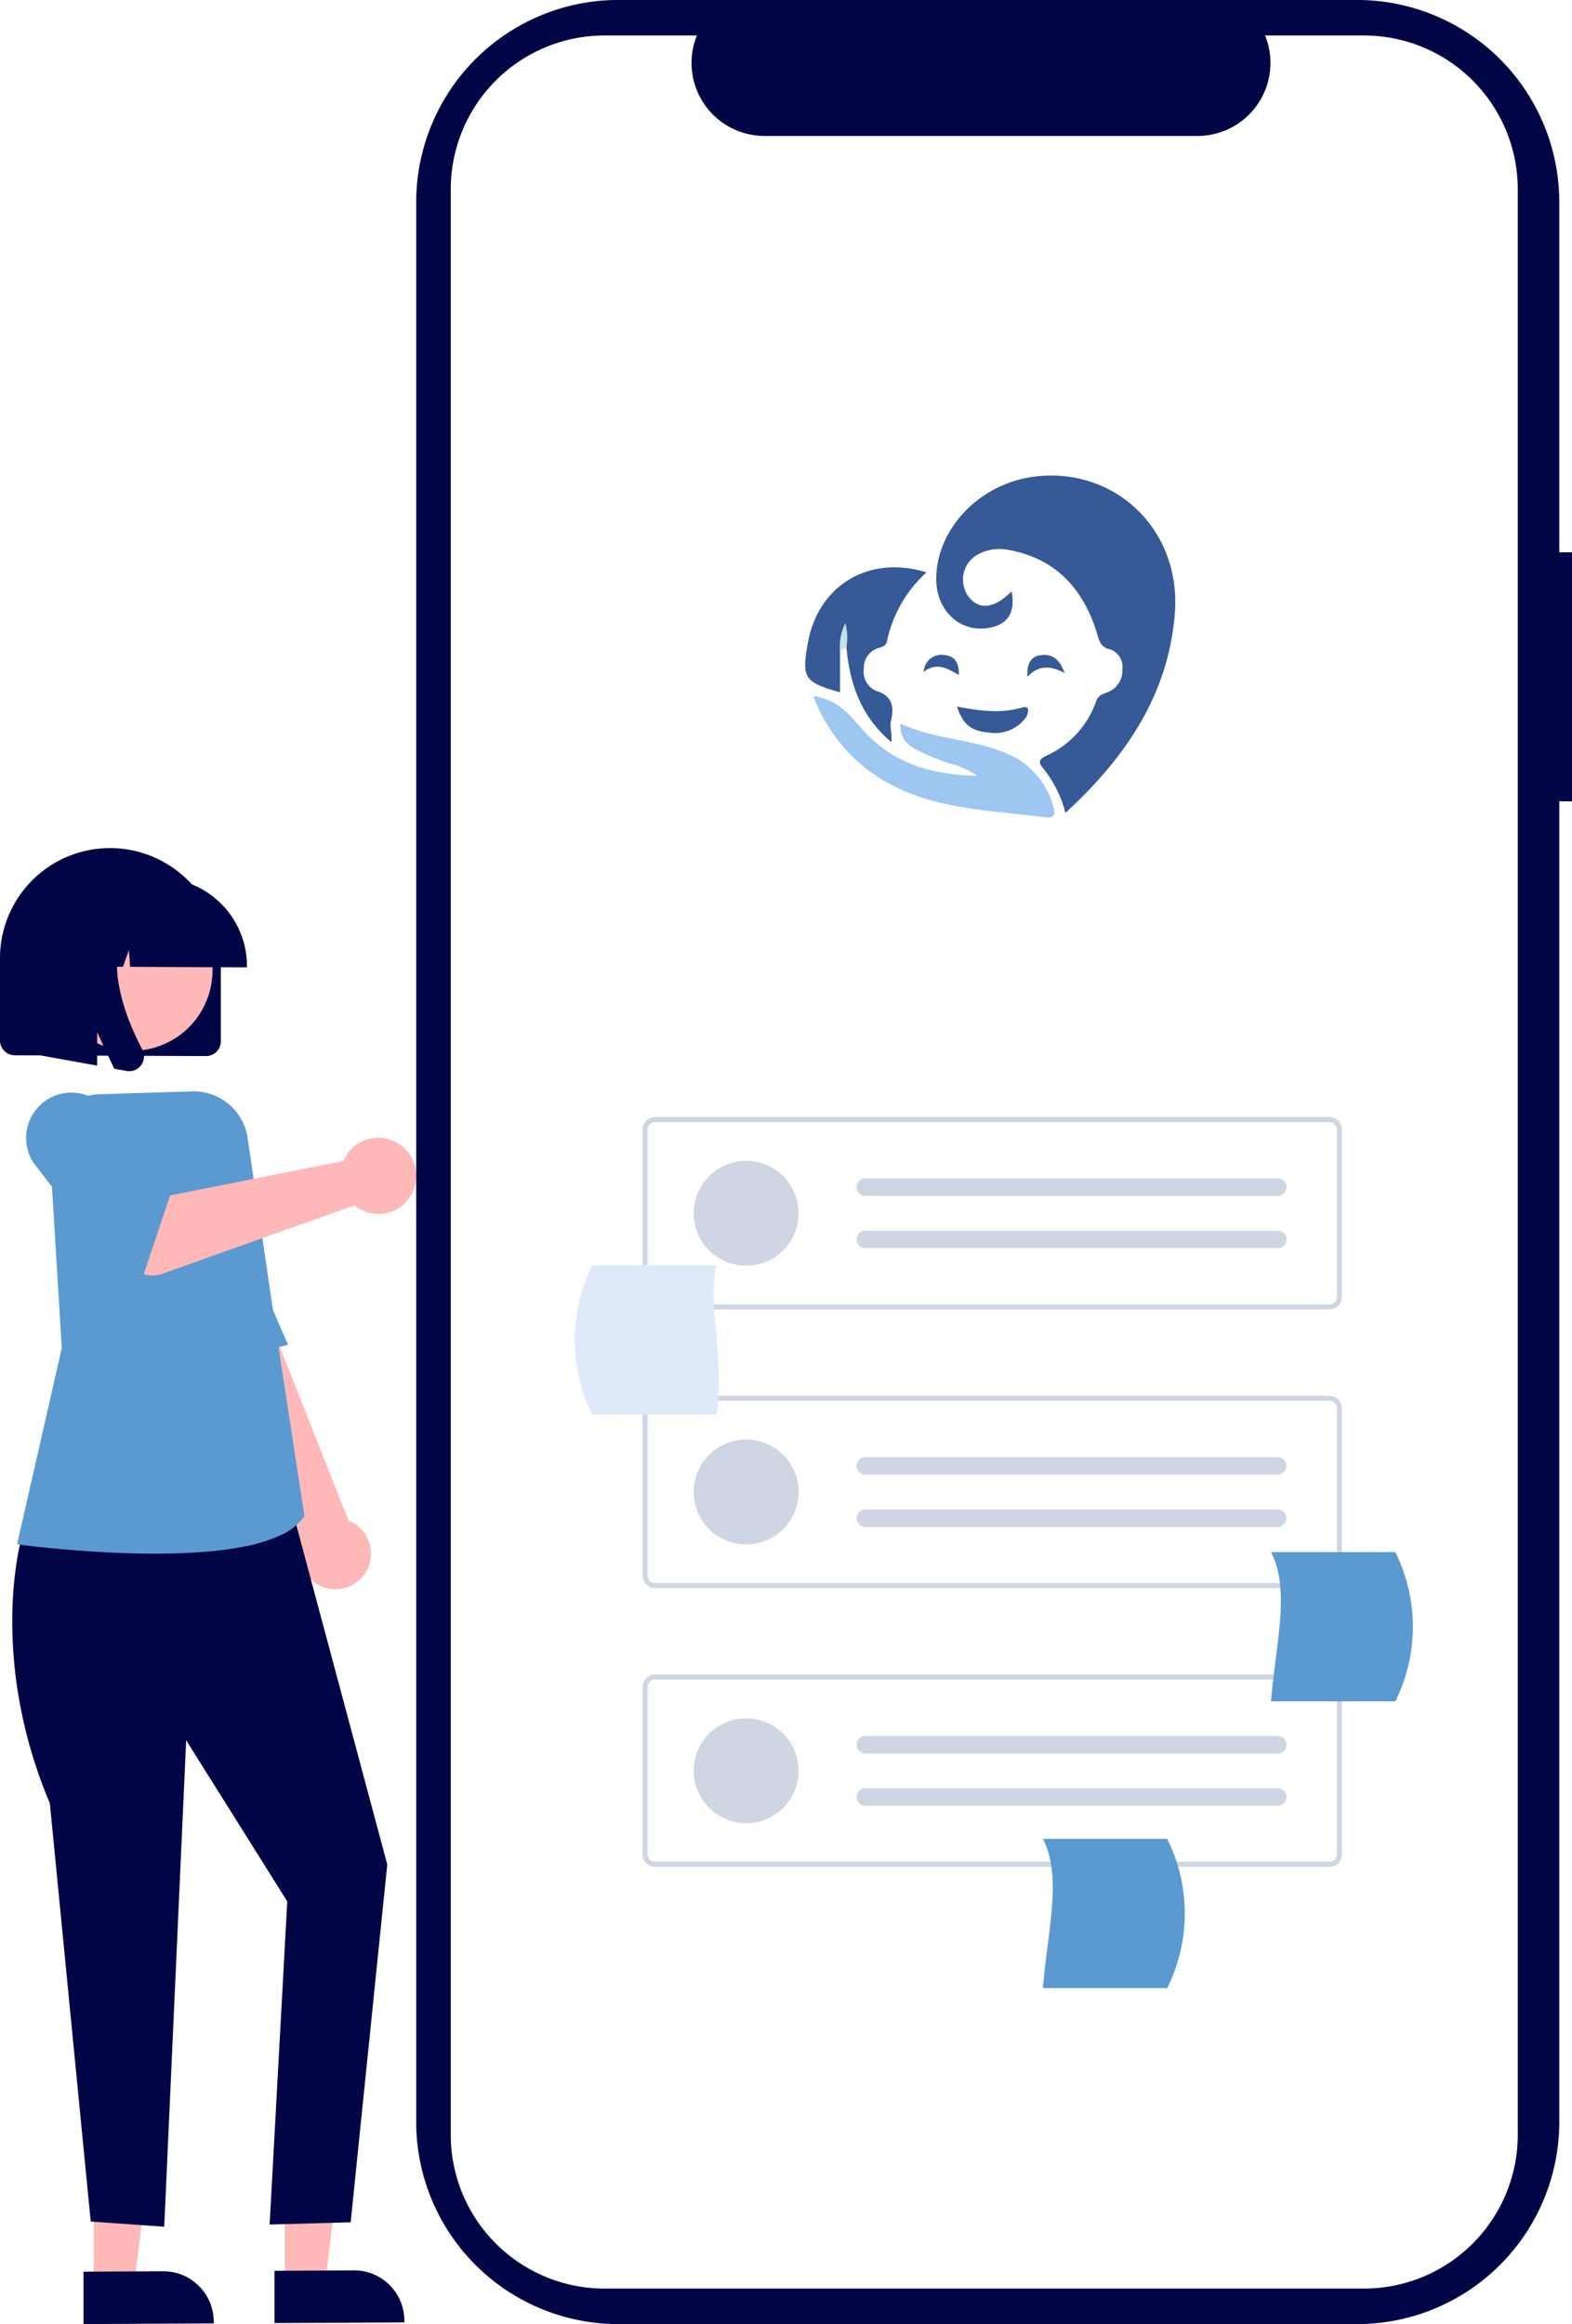 <svg xmlns="http://www.w3.org/2000/svg" xmlns:xlink="http://www.w3.org/1999/xlink" width="205" height="303" viewBox="0 0 205 303">
  <defs>
    <filter id="Ellipse_236" x="82" y="40" width="95.091" height="95.091" filterUnits="userSpaceOnUse">
      <feOffset dy="3" input="SourceAlpha"/>
      <feGaussianBlur stdDeviation="3" result="blur"/>
      <feFlood flood-color="#deeafa"/>
      <feComposite operator="in" in2="blur"/>
      <feComposite in="SourceGraphic"/>
    </filter>
    <clipPath id="clip-path">
      <rect id="Rectangle_2026" data-name="Rectangle 2026" width="48.264" height="44.583" fill="none"/>
    </clipPath>
  </defs>
  <g id="Group_1620" data-name="Group 1620" transform="translate(-85 -129)">
    <g id="Group_1611" data-name="Group 1611" transform="translate(4 -60)">
      <g id="Group_193" data-name="Group 193" transform="translate(81 189)">
        <g id="Group_191" data-name="Group 191" transform="translate(0 110.573)">
          <path id="Path_5" data-name="Path 5" d="M368.259,514a4.629,4.629,0,0,1-8.377-3.79l-17.888-36.75,8.563-5.192L366,507.3q.088.034.174.072t.171.079l.171.086a1.714,1.714,0,0,1,.167.1A4.634,4.634,0,0,1,368.262,514Z" transform="translate(-320.547 -419.617)" fill="#feb8b8"/>
          <path id="Path_8" data-name="Path 8" d="M336.37,469.462l12.707-3.257s-.415-.938-1.089-2.492-1.616-3.722-2.676-6.181-2.236-5.209-3.384-7.926-2.268-5.4-3.206-7.728a10,10,0,0,0-3.083-4.5,4.24,4.24,0,0,0-3.116-.828,6.022,6.022,0,0,0-2.411.918,6.566,6.566,0,0,0-.968.735l-2.946,5.358Z" transform="translate(-311.509 -401.447)" fill="#5b9ad1"/>
          <path id="Path_1-2" data-name="Path 1-2" d="M320.459,744.829l7.777-.03-2.508,20.321-5.269.027Z" transform="translate(-308.226 -577.832)" fill="#feb8b8"/>
          <path id="Path_2" data-name="Path 2" d="M317.317,795.108l16.98-.09V794.8a6.653,6.653,0,0,0-.128-1.3,6.494,6.494,0,0,0-.979-2.359,6.669,6.669,0,0,0-1.836-1.827,6.5,6.5,0,0,0-2.364-.969,6.654,6.654,0,0,0-1.3-.12h0l-10.376.051Z" transform="translate(-306.427 -602.681)" fill="#010545"/>
          <path id="Path_3" data-name="Path 3" d="M378.657,744.605l7.754-.03-2.5,20.293-5.255.027Z" transform="translate(-341.524 -577.704)" fill="#feb8b8"/>
          <path id="Path_4" data-name="Path 4" d="M375.525,794.814l16.936-.089v-.214a6.659,6.659,0,0,0-.128-1.3,6.487,6.487,0,0,0-.976-2.356,6.647,6.647,0,0,0-1.832-1.826,6.474,6.474,0,0,0-2.357-.967,6.649,6.649,0,0,0-1.3-.119h0L375.524,788Z" transform="translate(-339.731 -602.519)" fill="#010545"/>
          <path id="Path_6" data-name="Path 6" d="M331.471,550.526l13.04,48.663-4.773,46.648-10.568.291,2.3-42.12-13.184-21.02-2.859,63.426-9.588-.677L300.508,591.2a61.925,61.925,0,0,1-3.96-13.26,59.041,59.041,0,0,1-.937-10.834,50.651,50.651,0,0,1,.562-7.3,26.717,26.717,0,0,1,.527-2.678l3.888-3.942Z" transform="translate(-294.009 -466.68)" fill="#010545"/>
          <path id="Path_2616" data-name="Path 2616" d="M315.036,488.957c2.193,0,4.251-.07,6.118-.209a45.915,45.915,0,0,0,5.677-.747,20.218,20.218,0,0,0,4.63-1.458,7.429,7.429,0,0,0,3-2.37l.089-.128-3.564-23.2-3.844-26.081a7.108,7.108,0,0,0-7.252-6.076l-12.037.369a6.746,6.746,0,0,0-6.537,6.95q0,.1.009.2l1.58,25.938-5.829,25.586.413.058c.166.022.806.107,1.808.219,1.31.147,2.647.28,3.975.395,1.878.162,3.717.289,5.463.379C310.952,488.9,313.075,488.955,315.036,488.957Z" transform="translate(-294.85 -396.972)" fill="#5b9ad1"/>
          <path id="Path_9" data-name="Path 9" d="M318.733,381.671h.009a1.925,1.925,0,0,0,1.922-1.925V369.014a14.345,14.345,0,0,0-1.131-5.6,14.573,14.573,0,0,0-7.659-7.7,14.35,14.35,0,0,0-20.007,13.166v10.748a1.926,1.926,0,0,0,.152.753,1.958,1.958,0,0,0,1.031,1.034,1.932,1.932,0,0,0,.753.155Z" transform="translate(-291.868 -354.558)" fill="#010545"/>
          <path id="Ellipse_1" data-name="Ellipse 1" d="M308.59,372.453a10.579,10.579,0,0,0,12.232,15.239,10.455,10.455,0,0,0,6.29-5.039,10.579,10.579,0,0,0-12.224-15.234,10.456,10.456,0,0,0-6.3,5.035Z" transform="translate(-300.691 -361.677)" fill="#feb8b8"/>
          <path id="Path_10" data-name="Path 10" d="M333.811,375.089a11.346,11.346,0,0,0-.9-4.427,11.521,11.521,0,0,0-6.055-6.086,11.351,11.351,0,0,0-4.427-.917l-2.148-.011h-.072a11.326,11.326,0,0,0-11.319,11.333v.214l4.544.018,1.549-4.329.31,4.337,2.347.01.781-2.182.157,2.187,15.226.068Z" transform="translate(-301.61 -359.759)" fill="#010545"/>
          <path id="Path_11" data-name="Path 11" d="M356.905,442.967a4.985,4.985,0,0,1,1.917.941,4.853,4.853,0,0,1,1.112,1.248,5.065,5.065,0,0,1,.732,3.16,4.852,4.852,0,0,1-.447,1.609A4.933,4.933,0,0,1,353.135,452l-.128-.086q-.063-.043-.126-.089l-.122-.092-.119-.1-25.072,8.924a3.779,3.779,0,0,1-4.334-1.354l-5.947-8.231,7.188-4.839,3.77,4.283,22.947-4.565q.038-.089.078-.178t.086-.176q.043-.086.092-.174t.1-.171a4.929,4.929,0,0,1,5.36-2.194Z" transform="translate(-306.411 -405.06)" fill="#feb8b8"/>
          <path id="Path_12" data-name="Path 12" d="M317.846,439.843c-.75-.936-1.8-2.151-2.864-3.357s-2.147-2.4-2.962-3.294-1.364-1.486-1.364-1.486a5.909,5.909,0,0,0-10.734,4.359,5.824,5.824,0,0,0,.881,2.16s.818,1.07,2.054,2.668,2.887,3.725,4.553,5.839,3.349,4.218,4.646,5.771,2.211,2.556,2.339,2.47l4.525-13.453C319.049,441.434,318.6,440.779,317.846,439.843Z" transform="translate(-296.416 -397.182)" fill="#5b9ad1"/>
          <path id="Path_13" data-name="Path 13" d="M317.751,392.82a1.892,1.892,0,0,1-.08,1.039,1.934,1.934,0,0,1-.254.477,1.955,1.955,0,0,1-.314.338,1.92,1.92,0,0,1-1.248.454l-.086,0-.086-.006-.086-.009-.086-.014L313.9,394.8l-2.221-4.746V394.4l-7.333-1.32V374.636l12.292.059-.3.353a8.454,8.454,0,0,0-1.914,4.16,13.781,13.781,0,0,0,.089,4.688,24.846,24.846,0,0,0,1.309,4.578,36.608,36.608,0,0,0,1.748,3.838A1.933,1.933,0,0,1,317.751,392.82Z" transform="translate(-299.008 -366.045)" fill="#010545"/>
        </g>
        <path id="Path_339" data-name="Path 339" d="M569.452,165.6h-1.659V119.987a26.365,26.365,0,0,0-26.333-26.4h-96.4a26.365,26.365,0,0,0-26.333,26.4V370.195a26.365,26.365,0,0,0,26.333,26.4H541.46a26.365,26.365,0,0,0,26.333-26.4V198.059h1.659Z" transform="translate(-364.452 -93.591)" fill="#010545"/>
        <path id="Path_340" data-name="Path 340" d="M570.516,124.422V378.136a20.054,20.054,0,0,1-20.082,20.015H451.469a20.058,20.058,0,0,1-20.1-20.018V124.422a20.057,20.057,0,0,1,20.1-20.015h12a9.522,9.522,0,0,0,8.838,13.1h56.421a9.522,9.522,0,0,0,8.838-13.1h12.859a20.054,20.054,0,0,1,20.089,20.007Z" transform="translate(-372.588 -99.78)" fill="#fff"/>
        <path id="Path_39" data-name="Path 39" d="M579.406,460.383H491.465a1.63,1.63,0,0,1-1.628-1.628V436.94a1.631,1.631,0,0,1,1.628-1.628h87.941a1.631,1.631,0,0,1,1.628,1.628v21.814a1.631,1.631,0,0,1-1.629,1.628Zm-87.941-24.419a.978.978,0,0,0-.977.977v21.814a.978.978,0,0,0,.977.977h87.941a.978.978,0,0,0,.977-.977V436.94a.978.978,0,0,0-.977-.977Z" transform="translate(-406.038 -289.672)" fill="#cfd6e3"/>
        <circle id="Ellipse_5" data-name="Ellipse 5" cx="6.84" cy="6.84" r="6.84" transform="translate(90.463 151.336)" fill="#cfd6e3"/>
        <path id="Path_40" data-name="Path 40" d="M555.682,453.952a1.14,1.14,0,1,0,0,2.28h53.741a1.14,1.14,0,0,0,.087-2.279H555.682Z" transform="translate(-442.833 -300.323)" fill="#cfd6e3"/>
        <path id="Path_41" data-name="Path 41" d="M555.682,469.937a1.14,1.14,0,1,0,0,2.28h53.741a1.14,1.14,0,0,0,.087-2.279H555.682Z" transform="translate(-442.833 -309.493)" fill="#cfd6e3"/>
        <path id="Path_42" data-name="Path 42" d="M579.406,545.642H491.465a1.63,1.63,0,0,1-1.628-1.628V522.2a1.631,1.631,0,0,1,1.628-1.629h87.941a1.631,1.631,0,0,1,1.628,1.629v21.814a1.631,1.631,0,0,1-1.629,1.628Zm-87.941-24.42a.978.978,0,0,0-.977.977v21.814a.978.978,0,0,0,.977.977h87.941a.978.978,0,0,0,.977-.977V522.2a.978.978,0,0,0-.977-.977Z" transform="translate(-406.038 -338.594)" fill="#cfd6e3"/>
        <circle id="Ellipse_6" data-name="Ellipse 6" cx="6.84" cy="6.84" r="6.84" transform="translate(90.463 187.679)" fill="#cfd6e3"/>
        <path id="Path_43" data-name="Path 43" d="M555.682,539.208a1.14,1.14,0,1,0,0,2.28h53.741a1.14,1.14,0,1,0,.037-2.28H555.682Z" transform="translate(-442.833 -349.232)" fill="#cfd6e3"/>
        <path id="Path_44" data-name="Path 44" d="M555.682,555.2a1.14,1.14,0,0,0,0,2.28h53.741a1.14,1.14,0,0,0,.037-2.28H555.682Z" transform="translate(-442.833 -358.405)" fill="#cfd6e3"/>
        <path id="Path_39-2" data-name="Path 39-2" d="M579.406,630.9H491.465a1.63,1.63,0,0,1-1.628-1.629V607.457a1.631,1.631,0,0,1,1.628-1.628h87.941a1.631,1.631,0,0,1,1.628,1.628v21.814a1.63,1.63,0,0,1-1.629,1.628ZM491.465,606.48a.978.978,0,0,0-.977.977v21.814a.978.978,0,0,0,.977.977h87.941a.978.978,0,0,0,.977-.977V607.457a.978.978,0,0,0-.977-.977Z" transform="translate(-406.038 -387.515)" fill="#cfd6e3"/>
        <circle id="Ellipse_5-2" data-name="Ellipse 5-2" cx="6.84" cy="6.84" r="6.84" transform="translate(90.463 224.022)" fill="#cfd6e3"/>
        <path id="Path_40-2" data-name="Path 40-2" d="M555.682,624.469a1.14,1.14,0,1,0,0,2.28h53.741a1.14,1.14,0,0,0,.087-2.279H555.682Z" transform="translate(-442.833 -398.145)" fill="#cfd6e3"/>
        <path id="Path_41-2" data-name="Path 41-2" d="M555.682,640.456a1.14,1.14,0,1,0,0,2.28h53.741a1.14,1.14,0,0,0,.087-2.279H555.682Z" transform="translate(-442.833 -407.316)" fill="#cfd6e3"/>
        <path id="Path_2596" data-name="Path 2596" d="M470.186,500.049H486.4c1.014-7.482-1.223-14.467,0-19.456H470.186A21.813,21.813,0,0,0,470.186,500.049Z" transform="translate(-392.945 -315.642)" fill="#deeafa"/>
        <path id="Path_2597" data-name="Path 2597" d="M697.577,587.8H681.364c.608-7.481,2.567-14.466,0-19.455h16.213A21.814,21.814,0,0,1,697.577,587.8Z" transform="translate(-515.619 -365.989)" fill="#5b9ad1"/>
        <path id="Path_2597-2" data-name="Path 2597-2" d="M627.485,675.9H611.272c.608-7.481,2.567-14.466,0-19.455h16.213A21.811,21.811,0,0,1,627.485,675.9Z" transform="translate(-475.272 -416.706)" fill="#5b9ad1"/>
        <g transform="matrix(1, 0, 0, 1, 0, 0)" filter="url(#Ellipse_236)">
          <circle id="Ellipse_236-2" data-name="Ellipse 236" cx="38.546" cy="38.546" r="38.546" transform="translate(91 46)" fill="#fff"/>
        </g>
        <g id="Group_1619" data-name="Group 1619" transform="translate(105 62)">
          <g id="Group_1618" data-name="Group 1618" transform="translate(0 0)" clip-path="url(#clip-path)">
            <path id="Path_17874" data-name="Path 17874" d="M25.156,43.976A15.624,15.624,0,0,0,22.367,38.3c-.687-.771-.858-1.224.292-1.769a12.165,12.165,0,0,0,6.484-7.074c.315-.884.944-.958,1.616-1.254a3.025,3.025,0,0,0,1.822-2.968,2.413,2.413,0,0,0-1.559-2.564c-1.4-.306-1.481-1.259-1.8-2.258-1.789-5.678-5.306-9.546-11.362-10.694a5.9,5.9,0,0,0-4.286.656,3.746,3.746,0,0,0-1.08,5.372c1.168,1.575,2.844,1.643,4.709.183.3-.239.584-.506.948-.821.512,2.848-.58,4.407-3.194,4.781-3.673.526-6.665-2.373-6.649-6.447C8.34,6.875,14.061.971,21.222.123,31.683-1.113,40.287,7.109,39.419,18c-.839,10.535-6.361,18.724-14.264,25.974" transform="translate(8.785 0.001)" fill="#365997"/>
            <path id="Path_17875" data-name="Path 17875" d="M.519,13.986c3.134.4,4.7,2.394,6.285,4.214,3.916,4.5,8.987,6.048,15.1,6.174a11.194,11.194,0,0,0-3.829-1.666,33.974,33.974,0,0,1-3.852-1.61c-1.257-.631-2.427-1.425-2.349-3.531C16.671,19.8,22,19.52,26.63,21.887a10.331,10.331,0,0,1,5.186,6.56c.3.956.062,1.472-.985,1.339-8.082-1.045-16.458-1-23.388-6.32a21.7,21.7,0,0,1-6.924-9.48" transform="translate(0.548 14.777)" fill="#74afeb" opacity="0.7"/>
            <path id="Path_17876" data-name="Path 17876" d="M4.543,16.727v5.38C-.152,20.791-.493,20.244.379,15.543,1.75,8.158,8.325,4.16,15.821,6.474a16.8,16.8,0,0,0-5.154,8.977c-.15.716-.732.738-1.271.938a2.7,2.7,0,0,0-1.746,2.723,2.661,2.661,0,0,0,1.621,2.813c2.1.65,2.342,2.077,1.935,3.819-.216.917.14,1.769.045,2.873C7.295,25.3,5.812,21.03,5.382,16.252c-.714-.862-.095-1.746-.021-3.083a14.826,14.826,0,0,1-.818,3.558" transform="translate(0 6.147)" fill="#365997"/>
            <path id="Path_17877" data-name="Path 17877" d="M9.625,14.647c2.906.555,5.717.944,8.51.113.278-.082.751-.09.767.317a1.854,1.854,0,0,1-.364,1.1,5.005,5.005,0,0,1-4.773,1.855c-2.314-.21-3.342-1.045-4.14-3.387" transform="translate(10.169 15.475)" fill="#365997"/>
            <path id="Path_17878" data-name="Path 17878" d="M7.516,13.605a2.321,2.321,0,0,1,2.706-2.217c1.308.132,1.935.973,1.876,2.6-1.542-.895-2.99-1.711-4.582-.385" transform="translate(7.941 12.013)" fill="#365997"/>
            <path id="Path_17879" data-name="Path 17879" d="M14.1,14.21c-.09-1.732.45-2.632,1.736-2.807,1.417-.193,2.458.457,3.109,2.324-1.81-.944-3.321-1.09-4.845.483" transform="translate(14.886 12.013)" fill="#365997"/>
            <path id="Path_17880" data-name="Path 17880" d="M2.239,12.993a6.8,6.8,0,0,1,.7-3.64,7.533,7.533,0,0,1,.14,3.165l-.839.475" transform="translate(2.303 9.882)" fill="#c5e2e6"/>
          </g>
        </g>
      </g>
    </g>
  </g>
</svg>
